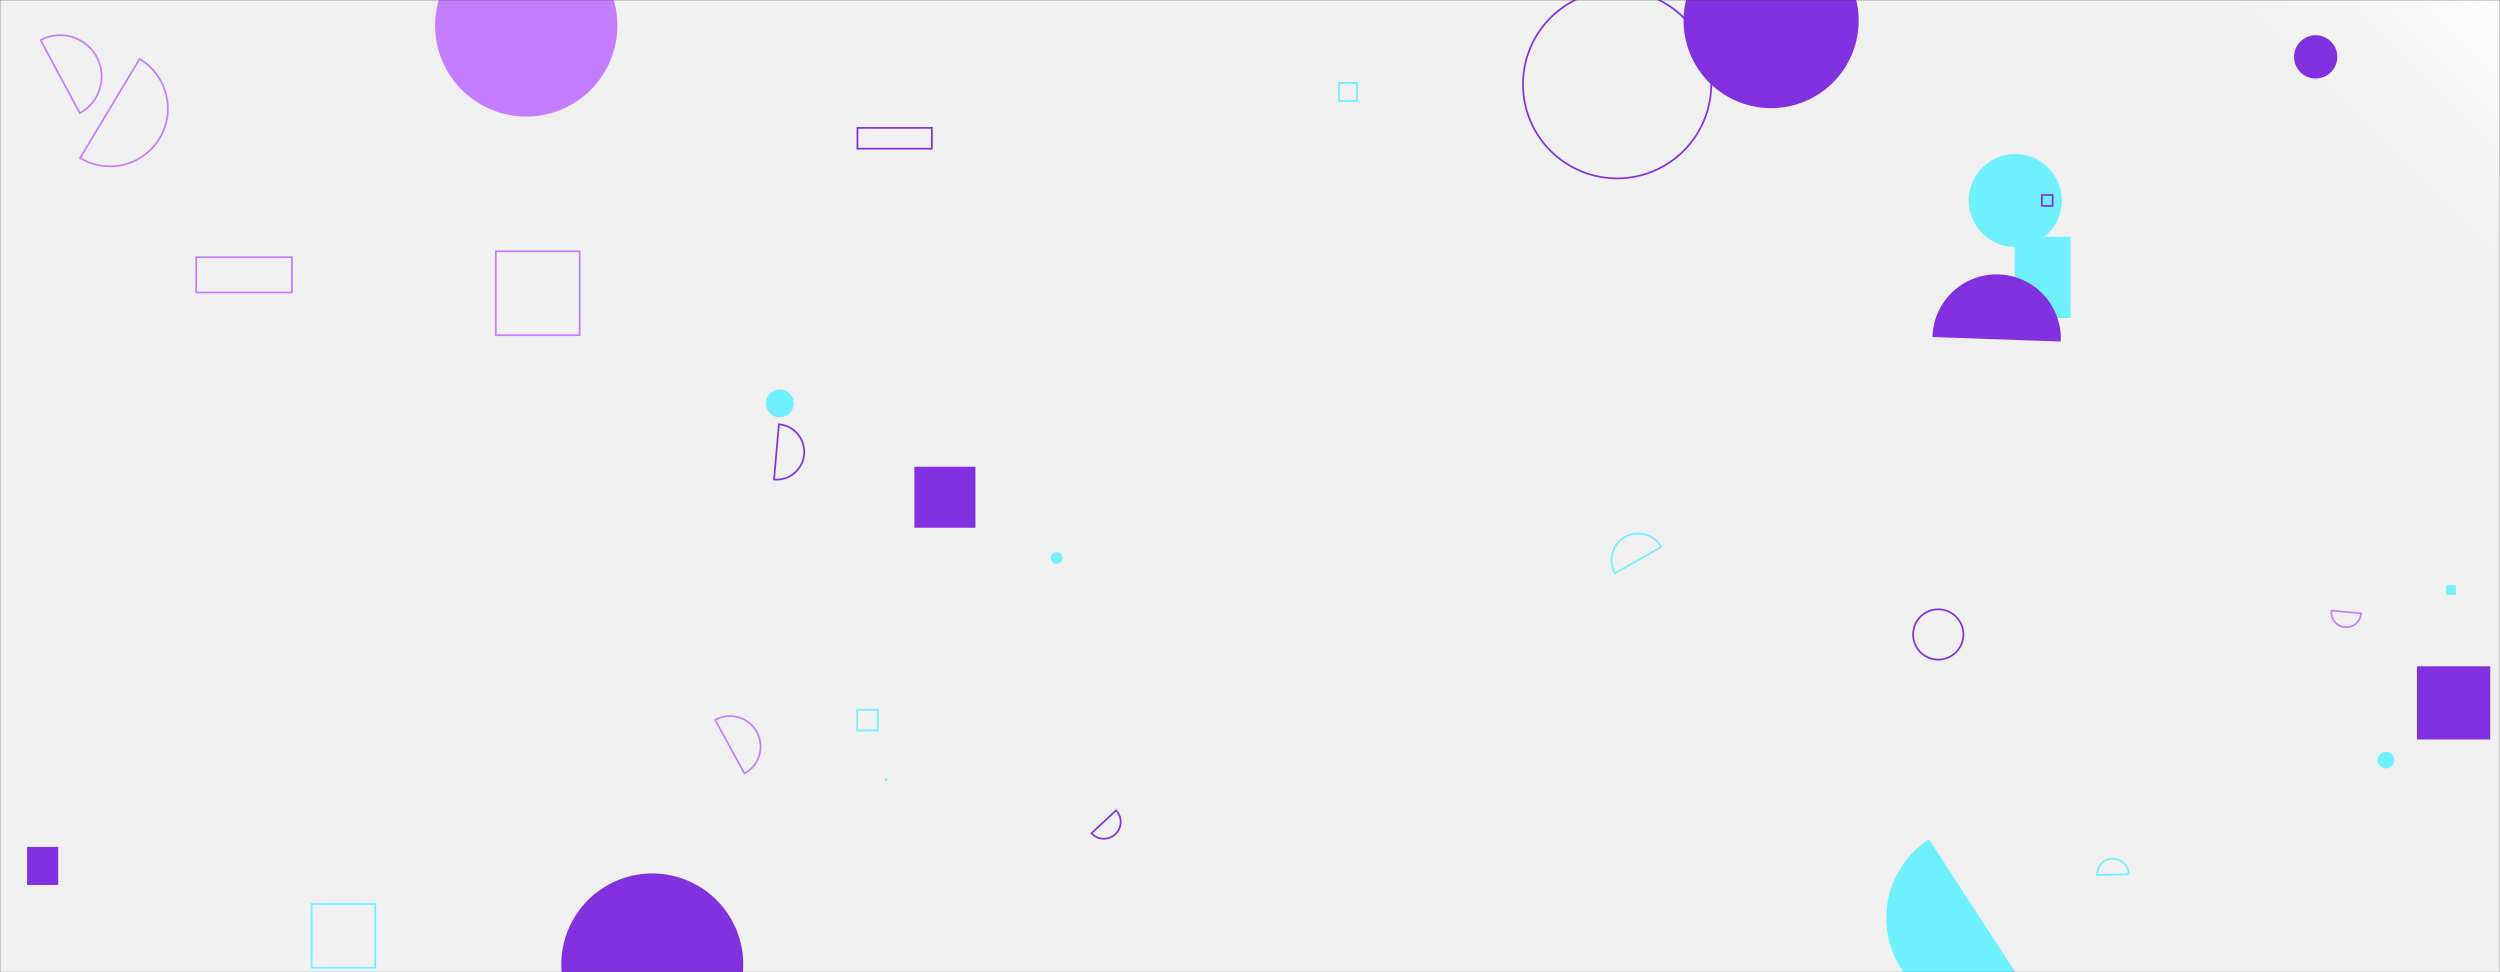 <svg xmlns="http://www.w3.org/2000/svg" version="1.1" xmlns:xlink="http://www.w3.org/1999/xlink" xmlns:svgjs="http://svgjs.com/svgjs" width="1440" height="560" preserveAspectRatio="none" viewBox="0 0 1440 560"><rect x="0" y="0" width="1440" height="560" fill="#333333" stroke="none"/><g mask="url(&quot;#SvgjsMask1426&quot;)" fill="none"><rect width="1440" height="560" x="0" y="0" fill="url(#SvgjsLinearGradient1427)"></rect><path d="M285.56 144.76L333.88 144.76L333.88 193.08L285.56 193.08z" stroke="rgba(197, 125, 255, 1)"></path><path d="M250.64 14.66 a52.48 52.48 0 1 0 104.96 0 a52.48 52.48 0 1 0 -104.96 0z" fill="rgba(197, 125, 255, 1)"></path><path d="M628.67 479.97a9.68 9.68 0 1 0 14.18-13.18z" stroke="rgba(130, 49, 225, 1)"></path><path d="M1369.6 437.81 a4.76 4.76 0 1 0 9.52 0 a4.76 4.76 0 1 0 -9.52 0z" fill="rgba(111, 240, 255, 1)"></path><path d="M113 148.15L168.15 148.15L168.15 168.46L113 168.46z" stroke="rgba(197, 125, 255, 1)"></path><path d="M1226 503.56a8.99 8.99 0 1 0-17.97 0.45z" stroke="rgba(111, 240, 255, 1)"></path><path d="M1160.47 136.4L1192.64 136.4L1192.64 183.17L1160.47 183.17z" fill="rgba(111, 240, 255, 1)"></path><path d="M1111.11 483.45a54.02 54.02 0 1 0 58.86 90.6z" fill="rgba(111, 240, 255, 1)"></path><path d="M493.88 73.65L536.76 73.65L536.76 85.64L493.88 85.64z" stroke="rgba(130, 49, 225, 1)"></path><path d="M509.58 448.4L511.03 448.4L511.03 449.85L509.58 449.85z" fill="rgba(111, 240, 255, 1)"></path><path d="M956.87 315.07a15.3 15.3 0 1 0-26.62 15.1z" stroke="rgba(111, 240, 255, 1)"></path><path d="M526.69 268.83L561.84 268.83L561.84 303.98L526.69 303.98z" fill="rgba(130, 49, 225, 1)"></path><path d="M771.22 47.74L781.67 47.74L781.67 58.19L771.22 58.19z" stroke="rgba(111, 240, 255, 1)"></path><path d="M441.14 232.34 a8.01 8.01 0 1 0 16.02 0 a8.01 8.01 0 1 0 -16.02 0z" fill="rgba(111, 240, 255, 1)"></path><path d="M1134.03 115.51 a26.77 26.77 0 1 0 53.54 0 a26.77 26.77 0 1 0 -53.54 0z" fill="rgba(111, 240, 255, 1)"></path><path d="M493.73 408.83L505.63 408.83L505.63 420.73L493.73 420.73z" stroke="rgba(111, 240, 255, 1)"></path><path d="M1342.95 351.7a8.54 8.54 0 1 0 17 1.56z" stroke="rgba(197, 125, 255, 1)"></path><path d="M877.25 48.54 a54.21 54.21 0 1 0 108.42 0 a54.21 54.21 0 1 0 -108.42 0z" stroke="rgba(130, 49, 225, 1)"></path><path d="M605.21 321.4 a3.36 3.36 0 1 0 6.72 0 a3.36 3.36 0 1 0 -6.72 0z" fill="rgba(111, 240, 255, 1)"></path><path d="M1186.99 196.72a36.96 36.96 0 1 0-73.87-2.58z" fill="rgba(130, 49, 225, 1)"></path><path d="M46.15 90.98a33.26 33.26 0 1 0 34.24-57.03z" stroke="rgba(197, 125, 255, 1)"></path><path d="M428.82 445.53a17.57 17.57 0 1 0-16.86-30.83z" stroke="rgba(197, 125, 255, 1)"></path><path d="M1176.08 112.32L1182.34 112.32L1182.34 118.58L1176.08 118.58z" stroke="rgba(130, 49, 225, 1)"></path><path d="M1392.19 383.78L1434.38 383.78L1434.38 425.97L1392.19 425.97z" fill="rgba(130, 49, 225, 1)"></path><path d="M1409.03 337.1L1414.57 337.1L1414.57 342.64L1409.03 342.64z" fill="rgba(111, 240, 255, 1)"></path><path d="M179.48 520.73L216.14 520.73L216.14 557.39L179.48 557.39z" stroke="rgba(111, 240, 255, 1)"></path><path d="M445.84 276.21a15.97 15.97 0 1 0 2.82-31.82z" stroke="rgba(130, 49, 225, 1)"></path><path d="M969.75 11.87 a50.42 50.42 0 1 0 100.84 0 a50.42 50.42 0 1 0 -100.84 0z" fill="rgba(130, 49, 225, 1)"></path><path d="M1101.95 365.45 a14.48 14.48 0 1 0 28.96 0 a14.48 14.48 0 1 0 -28.96 0z" stroke="rgba(130, 49, 225, 1)"></path><path d="M323.33 555.5 a52.39 52.39 0 1 0 104.78 0 a52.39 52.39 0 1 0 -104.78 0z" fill="rgba(130, 49, 225, 1)"></path><path d="M1321.38 32.77 a12.45 12.45 0 1 0 24.9 0 a12.45 12.45 0 1 0 -24.9 0z" fill="rgba(130, 49, 225, 1)"></path><path d="M15.61 487.82L33.54 487.82L33.54 509.74L15.61 509.74z" fill="rgba(130, 49, 225, 1)"></path><path d="M45.96 65.15a23.85 23.85 0 1 0-22.56-42.03z" stroke="rgba(197, 125, 255, 1)"></path></g><defs><mask id="SvgjsMask1426"><rect width="1440" height="560" fill="#ffffff"></rect></mask><linearGradient x1="15.28%" y1="139.29%" x2="84.72%" y2="-39.29%" gradientUnits="userSpaceOnUse" id="SvgjsLinearGradient1427"><stop stop-color="rgba(241, 241, 241, 0.99)" offset="0.92"></stop><stop stop-color="rgba(255, 255, 255, 0.99)" offset="1"></stop></linearGradient></defs></svg>